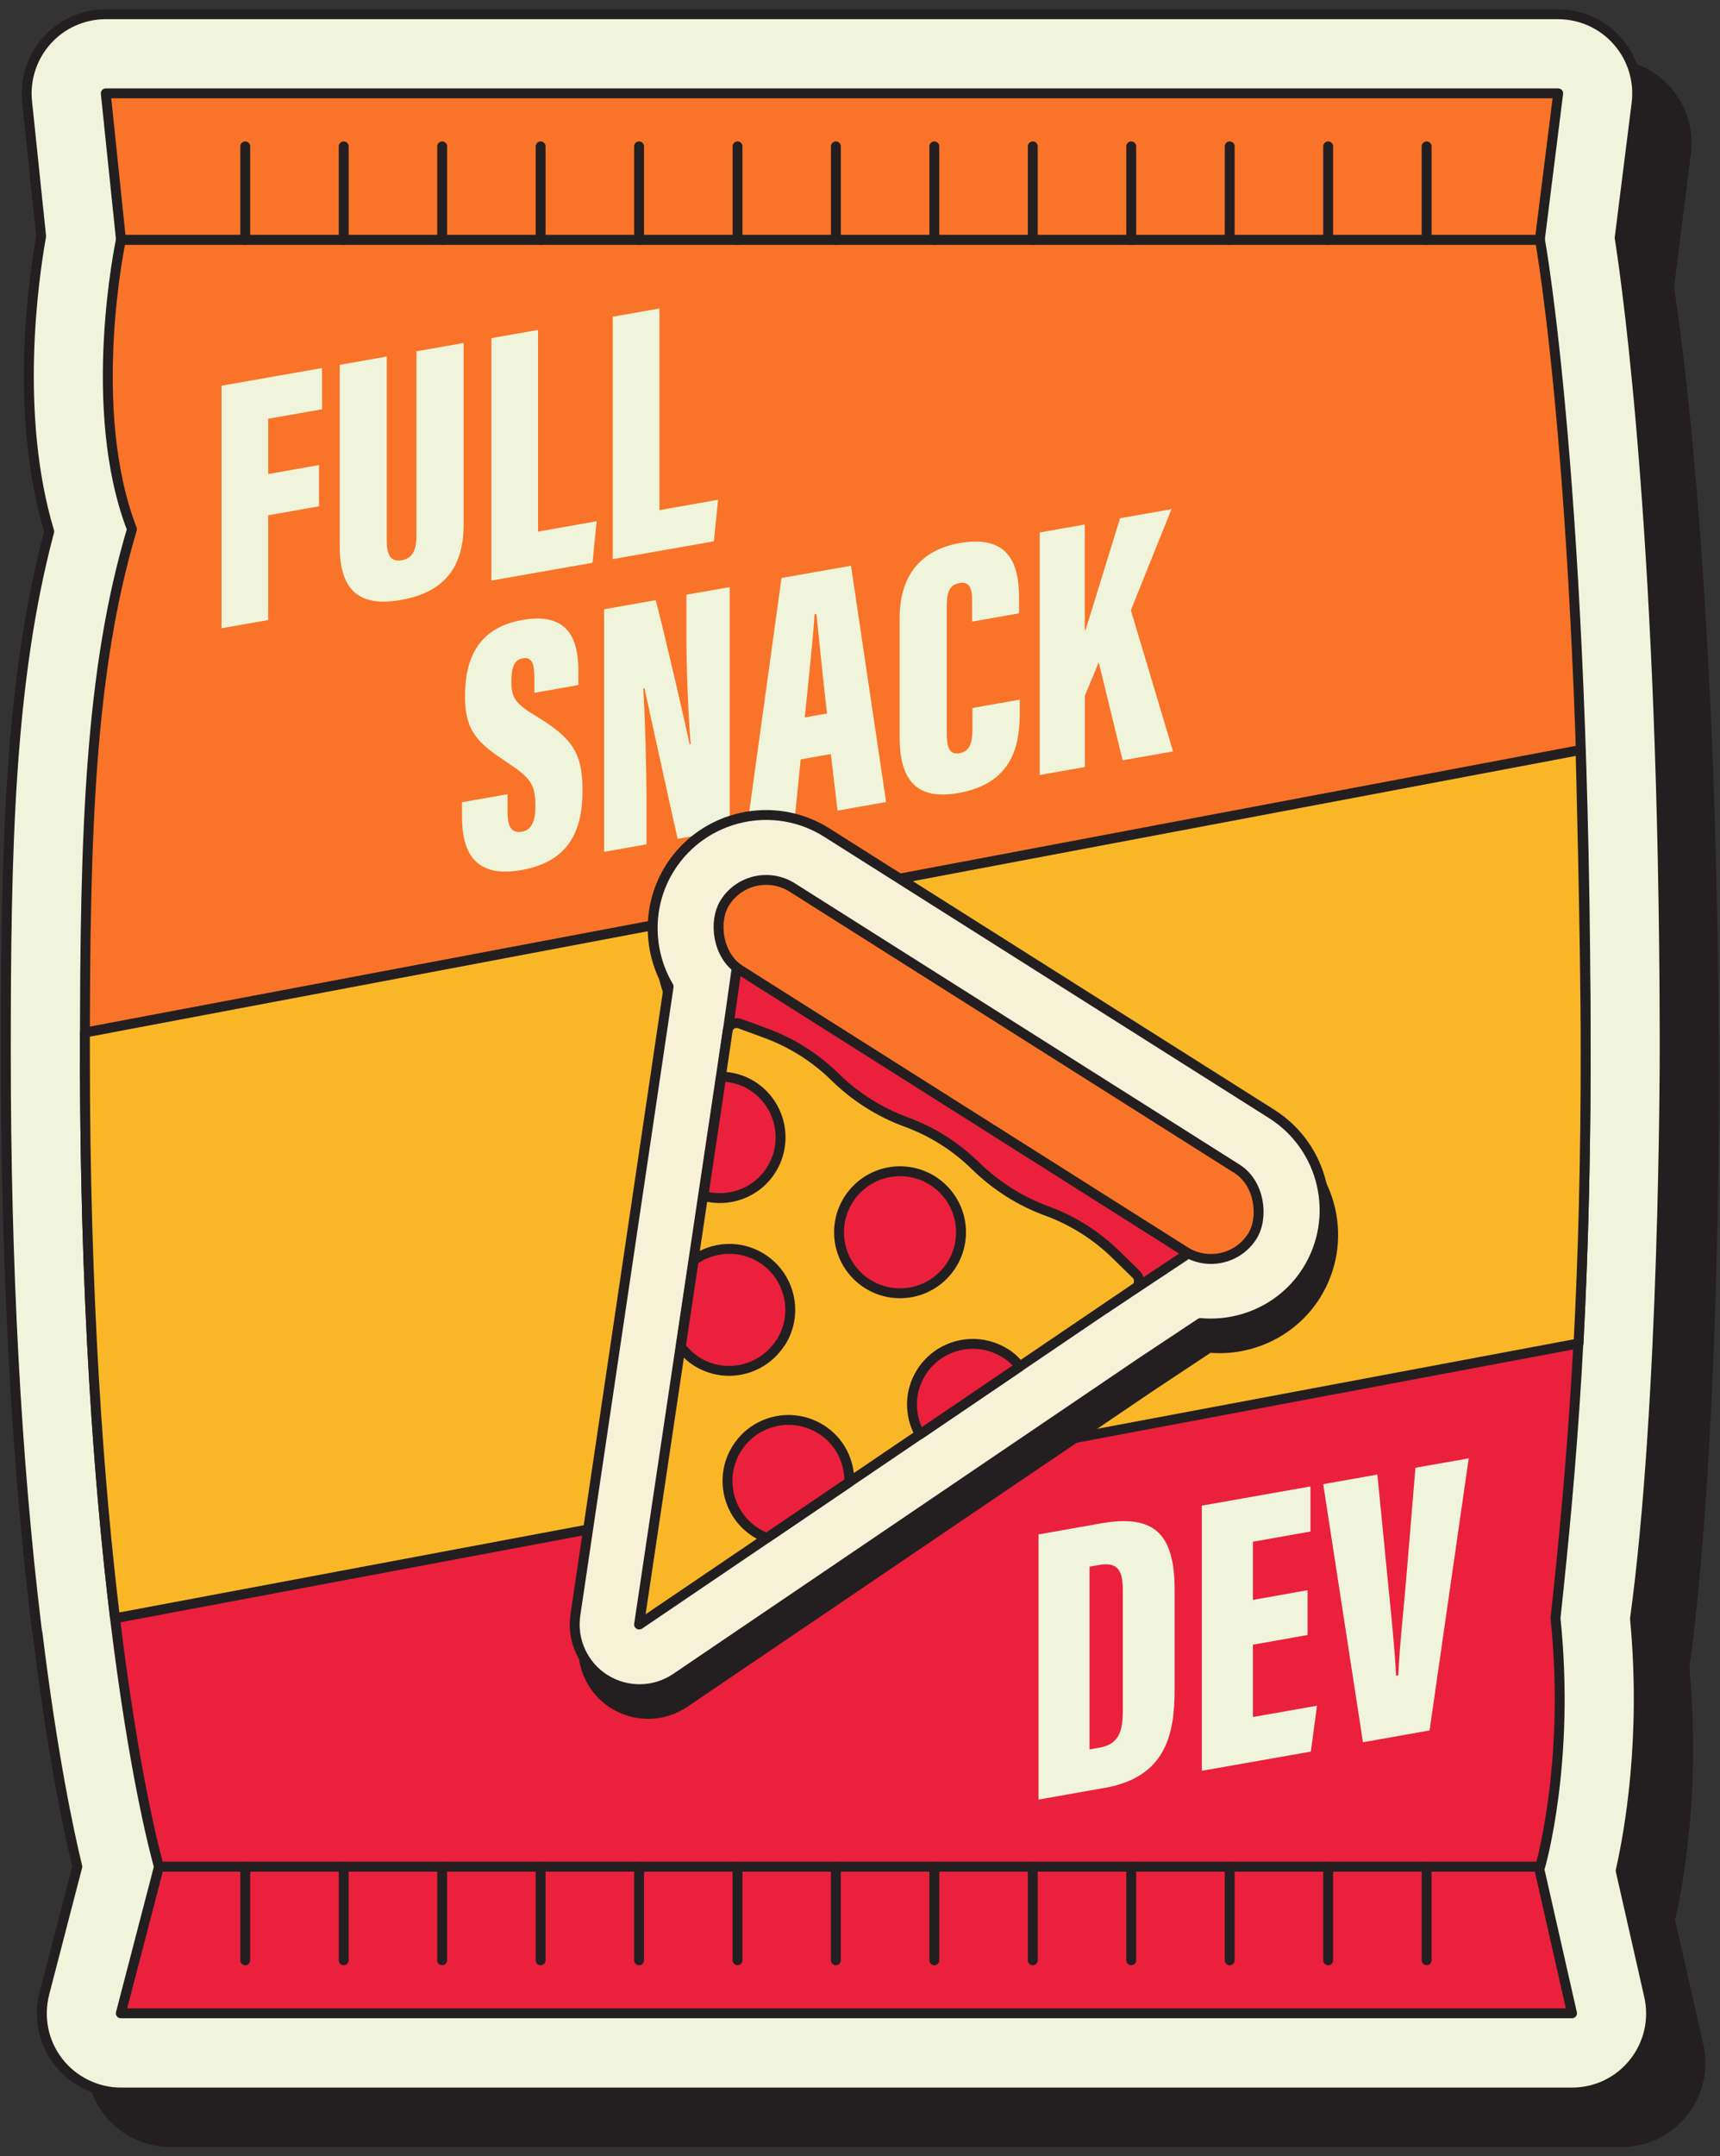 <?xml version="1.0" encoding="UTF-8"?><svg id="b" xmlns="http://www.w3.org/2000/svg" viewBox="0 0 174 218"><rect x="0" y="0" width="174" height="218" fill="#333333" stroke="none"/><path d="M162.63,6.44H15.7c-2.26,0-4.43,.96-5.94,2.64-1.52,1.69-2.25,3.94-2.02,6.18l1.42,13.62c-.77,4.32-2.74,18.02,.82,29.86-4.05,15.2-4.38,32.26-4.38,52.77,0,21.52,1.04,41.06,3.11,58.08,.02,.2,.06,.4,.1,.59,1.51,12.3,3.16,20.02,4.02,23.56l-3.33,12.82c-.62,2.45-.1,4.96,1.42,6.92,1.49,1.93,3.86,3.1,6.32,3.1H164.03c2.45,0,4.73-1.1,6.25-3.01,1.53-1.92,2.09-4.39,1.54-6.78l-2.87-12.64c.88-3.87,2.59-13.36,1.45-25.48,3-21.84,3-57.05,3-57.05,0-.79,0-1.81,0-2.23-.1-48.8-3.67-74.67-4.55-80.34l1.71-13.6c.28-2.29-.42-4.57-1.94-6.29-1.51-1.72-3.7-2.71-6-2.71h0Z" fill="#231f20" stroke="#231f20" stroke-linecap="round" stroke-linejoin="round"/><path d="M157.63,1.44H10.7c-2.26,0-4.43,.96-5.94,2.64-1.52,1.69-2.25,3.94-2.02,6.18l1.42,13.62c-.77,4.32-2.74,18.02,.82,29.86C.93,68.93,.59,85.99,.59,106.5c0,21.52,1.04,41.06,3.11,58.08,.02,.2,.06,.4,.1,.59,1.51,12.3,3.16,20.02,4.02,23.56l-3.33,12.82c-.62,2.45-.1,4.96,1.42,6.92,1.49,1.93,3.86,3.1,6.32,3.1H159.03c2.45,0,4.73-1.1,6.25-3.01,1.53-1.92,2.09-4.39,1.54-6.78l-2.87-12.64c.88-3.87,2.59-13.36,1.45-25.48,3-21.84,3-57.05,3-57.05,0-.79,0-1.81,0-2.23-.1-48.8-3.67-74.67-4.55-80.34l1.71-13.6c.28-2.29-.42-4.57-1.94-6.29-1.51-1.72-3.7-2.71-6-2.71h0Z" fill="#f0f4da" stroke="#231f20" stroke-linecap="round" stroke-linejoin="round"/><g><polygon points="159.03 203.56 12.22 203.56 16.08 188.74 155.67 188.74 159.03 203.56" fill="#ea203d" stroke="#231f20" stroke-linejoin="round"/><path d="M8.59,107.66c.1,56.15,7.49,81.07,7.49,81.07H155.81s3.07-10.49,1.55-25.12c1.67-15.42,3-31.6,3.05-55.95H8.59Z" fill="#ea203d" stroke="#231f20" stroke-linejoin="round"/><polygon points="155.77 24.26 12.24 24.26 10.7 9.44 157.63 9.44 155.77 24.26" fill="#f97428" stroke="#231f20" stroke-linejoin="round"/><path d="M160.4,109.1c0-.87,.01-1.72,.01-2.6,0-56.98-4.62-82.24-4.62-82.24H12.23s-3.63,16.94,1.12,29.25c-4.26,14.29-4.76,30.53-4.76,52.99,0,.88,0,1.73,.01,2.6H160.4Z" fill="#f97428" stroke="#231f20" stroke-linejoin="round"/><g><path d="M22.41,39l10.17-1.79v4.17l-5.45,.96v5.59l5.14-.91v4.17l-5.14,.91v10.59l-4.72,.83v-24.52Z" fill="#f0f4da"/><path d="M39.13,36.05v18.67c0,1.43,.43,2.12,1.51,1.93,1.14-.2,1.49-1.13,1.49-2.46v-18.67l4.77-.84v18.37c0,4.35-2,6.85-6.34,7.61-4.26,.75-6.19-.99-6.19-5.44v-18.33l4.75-.84Z" fill="#f0f4da"/><path d="M49.71,34.19l4.72-.83v20.39l5.93-1.05-.42,4.2-10.23,1.8v-24.52Z" fill="#f0f4da"/><path d="M61.99,32.02l4.72-.83v20.39l5.93-1.05-.42,4.2-10.23,1.8v-24.52Z" fill="#f0f4da"/></g><g><path d="M51.34,80.29v1.7c0,1.61,.4,2.29,1.48,2.1,1.09-.19,1.34-1.35,1.34-2.5,0-2.31-.44-2.91-2.94-4.56-2.76-1.85-4.18-2.99-4.18-6.6s1.16-6.93,5.81-7.75c4.93-.87,5.66,2.37,5.66,5.17v1.41l-4.45,.79v-1.47c0-1.49-.24-2.18-1.18-2.02-.87,.15-1.15,.95-1.15,2.34,0,1.48,.27,2.16,2.3,3.38,3.61,2.2,4.9,3.56,4.9,7.6s-1.31,7.23-6.18,8.09c-4.68,.83-6.01-1.76-6.01-5.39v-1.47l4.62-.81Z" fill="#f0f4da"/><path d="M61.11,86.12v-24.52l5.22-.92c.78,2.85,3.24,13.53,3.43,14.57l.11-.02c-.26-3.22-.43-7.65-.43-11.07v-4.03l4.38-.77v24.52l-5.27,.93c-.51-2.24-3.19-14.46-3.35-15.21l-.13,.02c.18,2.85,.33,7.7,.33,11.56v4.19l-4.3,.76Z" fill="#f0f4da"/><path d="M81,76.78l-.6,5.94-4.81,.85,3.47-25.13,7.03-1.24,3.55,23.89-4.91,.87-.68-5.72-3.05,.54Zm2.66-4.63c-.35-3.08-.84-7.76-1.07-10.07l-.19,.03c-.08,1.72-.67,7.34-.99,10.43l2.25-.4Z" fill="#f0f4da"/><path d="M103.16,70.71v1.33c0,3.09-.57,7.14-6.19,8.14-4.15,.73-5.96-1.16-5.96-5.67v-12.02c0-4.26,2.13-6.89,6.06-7.58,5.18-.91,6.02,2.35,6.02,5.56v1.54l-4.75,.84v-2.09c0-1.35-.29-1.98-1.27-1.81-.97,.17-1.29,.87-1.29,2.26v12.97c0,1.31,.22,2.16,1.28,1.98,1.02-.18,1.32-.98,1.32-2.54v-2.04l4.77-.84Z" fill="#f0f4da"/><path d="M105.17,53.84l4.57-.81v10.68h.07c.78-2.46,2.39-7.76,3.5-11.31l5.2-.92-4.11,10.22,4.27,14.27-5.1,.9-2.42-9.91-1.4,3.38v7.21l-4.57,.81v-24.52Z" fill="#f0f4da"/></g><g><path d="M105.06,155.14l6.34-1.12c5.52-.97,7.43,1.21,7.43,6.76v10.08c0,4.62-.98,8.84-7.08,9.91l-6.69,1.18v-26.81Zm5.16,21.74l1.01-.18c2.02-.36,2.36-1.73,2.36-3.83v-12.01c0-1.98-.44-2.98-2.4-2.63l-.97,.17v18.47Z" fill="#f0f4da"/><path d="M132.28,165.31l-5.53,.98v7.31l6.48-1.14-.62,4.64-11.03,1.94v-26.81l10.99-1.94v4.56l-5.82,1.03v5.88l5.53-.98v4.53Z" fill="#f0f4da"/><path d="M137.88,176.16l-4.02-26.1,5.48-.97,.96,9.76c.33,3.39,.75,7.2,.94,10.58l.21-.04c.17-3.44,.61-7.19,.9-10.87l.84-10.12,5.39-.95-3.96,27.51-6.72,1.19Z" fill="#f0f4da"/></g><path d="M8.59,106.5c0,24.93,1.43,43.79,3.05,57.12l148.05-27.79c.45-8.64,.72-18.4,.72-29.33,0-11.48-.52-30.67-.52-30.67L8.59,104.4s0,1.39,0,2.1Z" fill="#f9b728" stroke="#231f20" stroke-linecap="round" stroke-linejoin="round"/><g><path d="M62.06,172.28c-2.19-1.39-3.37-3.94-2.98-6.51l9.43-63.52c-2.15-3.63-2.2-8.29,.14-12,3.39-5.36,10.5-6.96,15.86-3.57l45.01,28.45c5.36,3.39,6.96,10.5,3.57,15.86-2.34,3.71-6.57,5.66-10.77,5.28l-6.06,4.02-8.42,5.71c-.07,.05-.14,.1-.21,.14l-38.38,26.02c-2.16,1.46-4.98,1.51-7.18,.12Z" fill="#231f20" stroke="#231f20" stroke-linejoin="round"/><path d="M61.19,169.78c-2.19-1.39-3.37-3.94-2.98-6.51l9.43-63.52c-2.15-3.63-2.2-8.29,.14-12,3.39-5.36,10.5-6.96,15.86-3.57l45.01,28.45c5.36,3.39,6.96,10.5,3.57,15.86-2.34,3.71-6.57,5.66-10.77,5.28l-6.06,4.02-8.42,5.71c-.07,.05-.14,.1-.21,.14l-38.38,26.02c-2.16,1.46-4.98,1.51-7.18,.12Z" fill="#f6f1d7" stroke="#231f20" stroke-linejoin="round"/><g><polygon points="73.12 107.77 75.18 93.27 124.06 124.18 111.77 132.33 73.12 107.77" fill="#ea203d" stroke="#231f20" stroke-linejoin="round"/><rect x="68.44" y="103.19" width="63.12" height="9.87" rx="4.94" ry="4.94" transform="translate(73.26 -36.7) rotate(32.3)" fill="#f97428" stroke="#231f20" stroke-linejoin="round"/><path d="M64.69,164.24l50.25-34.06h0s.05-.05,.07-.08c0,0,.01-.02,.02-.02,0,0,.03-.03,.04-.05,.01-.02,.01-.02,.02-.03l.03-.05,.02-.03s.02-.03,.02-.05c0-.02,.01-.03,.01-.04,0-.02,.01-.03,.02-.05,0-.01,0-.03,.01-.04,0-.01,.01-.03,.01-.05,0-.02,0-.03,0-.04,0-.01,0-.03,0-.05,0-.02,0-.03,0-.04,0-.01,0-.03,0-.05v-.04s0-.04,0-.06c0-.02,0-.01,0-.02-.03-.21-.13-.41-.28-.55l-2.04-1.99c-1.98-1.94-4.35-3.44-6.96-4.4-2.72-.99-5.19-2.56-7.26-4.59-1.98-1.94-4.35-3.44-6.96-4.4-2.72-.99-5.19-2.56-7.26-4.59-1.98-1.94-4.35-3.44-6.96-4.4l-2.64-.97c-.21-.08-.43-.08-.64-.01,0,0-.01,0-.02,0-.02,0-.04,.01-.06,.02-.02,0-.03,.01-.04,.02-.01,0-.03,.02-.05,.03-.02,0-.03,.01-.04,.02s-.03,.02-.04,.03c-.01,0-.02,.02-.03,.03-.01,.01-.03,.02-.04,.03-.01,.01-.02,.02-.03,.03s-.02,.03-.04,.04c-.01,.01-.02,.02-.03,.03s-.02,.03-.03,.04l-.02,.04-.03,.05-.02,.03s-.02,.04-.02,.06c0,0-.01,.02-.01,.03-.01,.03-.02,.06-.03,.09h0s-8.98,60.14-8.98,60.14Z" fill="#f9b728" stroke="#231f20" stroke-linejoin="round"/><circle cx="91.05" cy="124.59" r="6.17" fill="#ea203d" stroke="#231f20" stroke-linejoin="round"/><path d="M101.71,136.83c-2.88-1.82-6.69-.96-8.51,1.92-1.25,1.97-1.21,4.37-.15,6.28l10.13-6.87c-.41-.5-.88-.97-1.46-1.33Z" fill="#ea203d" stroke="#231f20" stroke-linejoin="round"/><path d="M83.06,144.52c-2.88-1.82-6.69-.96-8.51,1.92-1.82,2.88-.96,6.69,1.92,8.51,.36,.23,.73,.41,1.11,.55l8.34-5.65c.04-2.08-.96-4.14-2.85-5.33Z" fill="#ea203d" stroke="#231f20" stroke-linejoin="round"/><path d="M78.99,135.73c1.82-2.88,.96-6.69-1.92-8.51-2.19-1.38-4.9-1.21-6.89,.2l-1.31,8.74c.43,.57,.96,1.08,1.59,1.49,2.88,1.82,6.69,.96,8.51-1.92Z" fill="#ea203d" stroke="#231f20" stroke-linejoin="round"/><path d="M72.96,108.84l-1.8,12.07c2.55,.71,5.37-.27,6.85-2.62,1.82-2.88,.96-6.69-1.92-8.51-.98-.62-2.06-.9-3.13-.93Z" fill="#ea203d" stroke="#231f20" stroke-linejoin="round"/></g></g><g><line x1="24.81" y1="14.8" x2="24.81" y2="24.26" fill="none" stroke="#231f20" stroke-linecap="round" stroke-linejoin="round"/><line x1="34.77" y1="14.8" x2="34.77" y2="24.26" fill="none" stroke="#231f20" stroke-linecap="round" stroke-linejoin="round"/><line x1="44.73" y1="14.8" x2="44.73" y2="24.26" fill="none" stroke="#231f20" stroke-linecap="round" stroke-linejoin="round"/><line x1="54.69" y1="14.8" x2="54.69" y2="24.26" fill="none" stroke="#231f20" stroke-linecap="round" stroke-linejoin="round"/><line x1="74.61" y1="14.8" x2="74.61" y2="24.26" fill="none" stroke="#231f20" stroke-linecap="round" stroke-linejoin="round"/><line x1="84.56" y1="14.8" x2="84.56" y2="24.26" fill="none" stroke="#231f20" stroke-linecap="round" stroke-linejoin="round"/><line x1="94.52" y1="14.8" x2="94.52" y2="24.26" fill="none" stroke="#231f20" stroke-linecap="round" stroke-linejoin="round"/><line x1="104.48" y1="14.8" x2="104.48" y2="24.26" fill="none" stroke="#231f20" stroke-linecap="round" stroke-linejoin="round"/><line x1="114.44" y1="14.8" x2="114.44" y2="24.26" fill="none" stroke="#231f20" stroke-linecap="round" stroke-linejoin="round"/><line x1="124.4" y1="14.8" x2="124.4" y2="24.26" fill="none" stroke="#231f20" stroke-linecap="round" stroke-linejoin="round"/><line x1="134.36" y1="14.8" x2="134.36" y2="24.26" fill="none" stroke="#231f20" stroke-linecap="round" stroke-linejoin="round"/><line x1="144.32" y1="14.8" x2="144.32" y2="24.26" fill="none" stroke="#231f20" stroke-linecap="round" stroke-linejoin="round"/><line x1="64.65" y1="14.8" x2="64.65" y2="24.26" fill="none" stroke="#231f20" stroke-linecap="round" stroke-linejoin="round"/></g><g><line x1="24.81" y1="188.74" x2="24.81" y2="198.2" fill="none" stroke="#231f20" stroke-linecap="round" stroke-linejoin="round"/><line x1="34.77" y1="188.74" x2="34.77" y2="198.2" fill="none" stroke="#231f20" stroke-linecap="round" stroke-linejoin="round"/><line x1="44.73" y1="188.74" x2="44.73" y2="198.2" fill="none" stroke="#231f20" stroke-linecap="round" stroke-linejoin="round"/><line x1="54.69" y1="188.74" x2="54.69" y2="198.2" fill="none" stroke="#231f20" stroke-linecap="round" stroke-linejoin="round"/><line x1="74.61" y1="188.74" x2="74.61" y2="198.2" fill="none" stroke="#231f20" stroke-linecap="round" stroke-linejoin="round"/><line x1="84.56" y1="188.74" x2="84.56" y2="198.2" fill="none" stroke="#231f20" stroke-linecap="round" stroke-linejoin="round"/><line x1="94.52" y1="188.74" x2="94.52" y2="198.2" fill="none" stroke="#231f20" stroke-linecap="round" stroke-linejoin="round"/><line x1="104.48" y1="188.74" x2="104.48" y2="198.2" fill="none" stroke="#231f20" stroke-linecap="round" stroke-linejoin="round"/><line x1="114.44" y1="188.74" x2="114.44" y2="198.2" fill="none" stroke="#231f20" stroke-linecap="round" stroke-linejoin="round"/><line x1="124.4" y1="188.74" x2="124.4" y2="198.2" fill="none" stroke="#231f20" stroke-linecap="round" stroke-linejoin="round"/><line x1="134.36" y1="188.74" x2="134.36" y2="198.2" fill="none" stroke="#231f20" stroke-linecap="round" stroke-linejoin="round"/><line x1="144.32" y1="188.74" x2="144.32" y2="198.2" fill="none" stroke="#231f20" stroke-linecap="round" stroke-linejoin="round"/><line x1="64.65" y1="188.74" x2="64.65" y2="198.2" fill="none" stroke="#231f20" stroke-linecap="round" stroke-linejoin="round"/></g></g></svg>